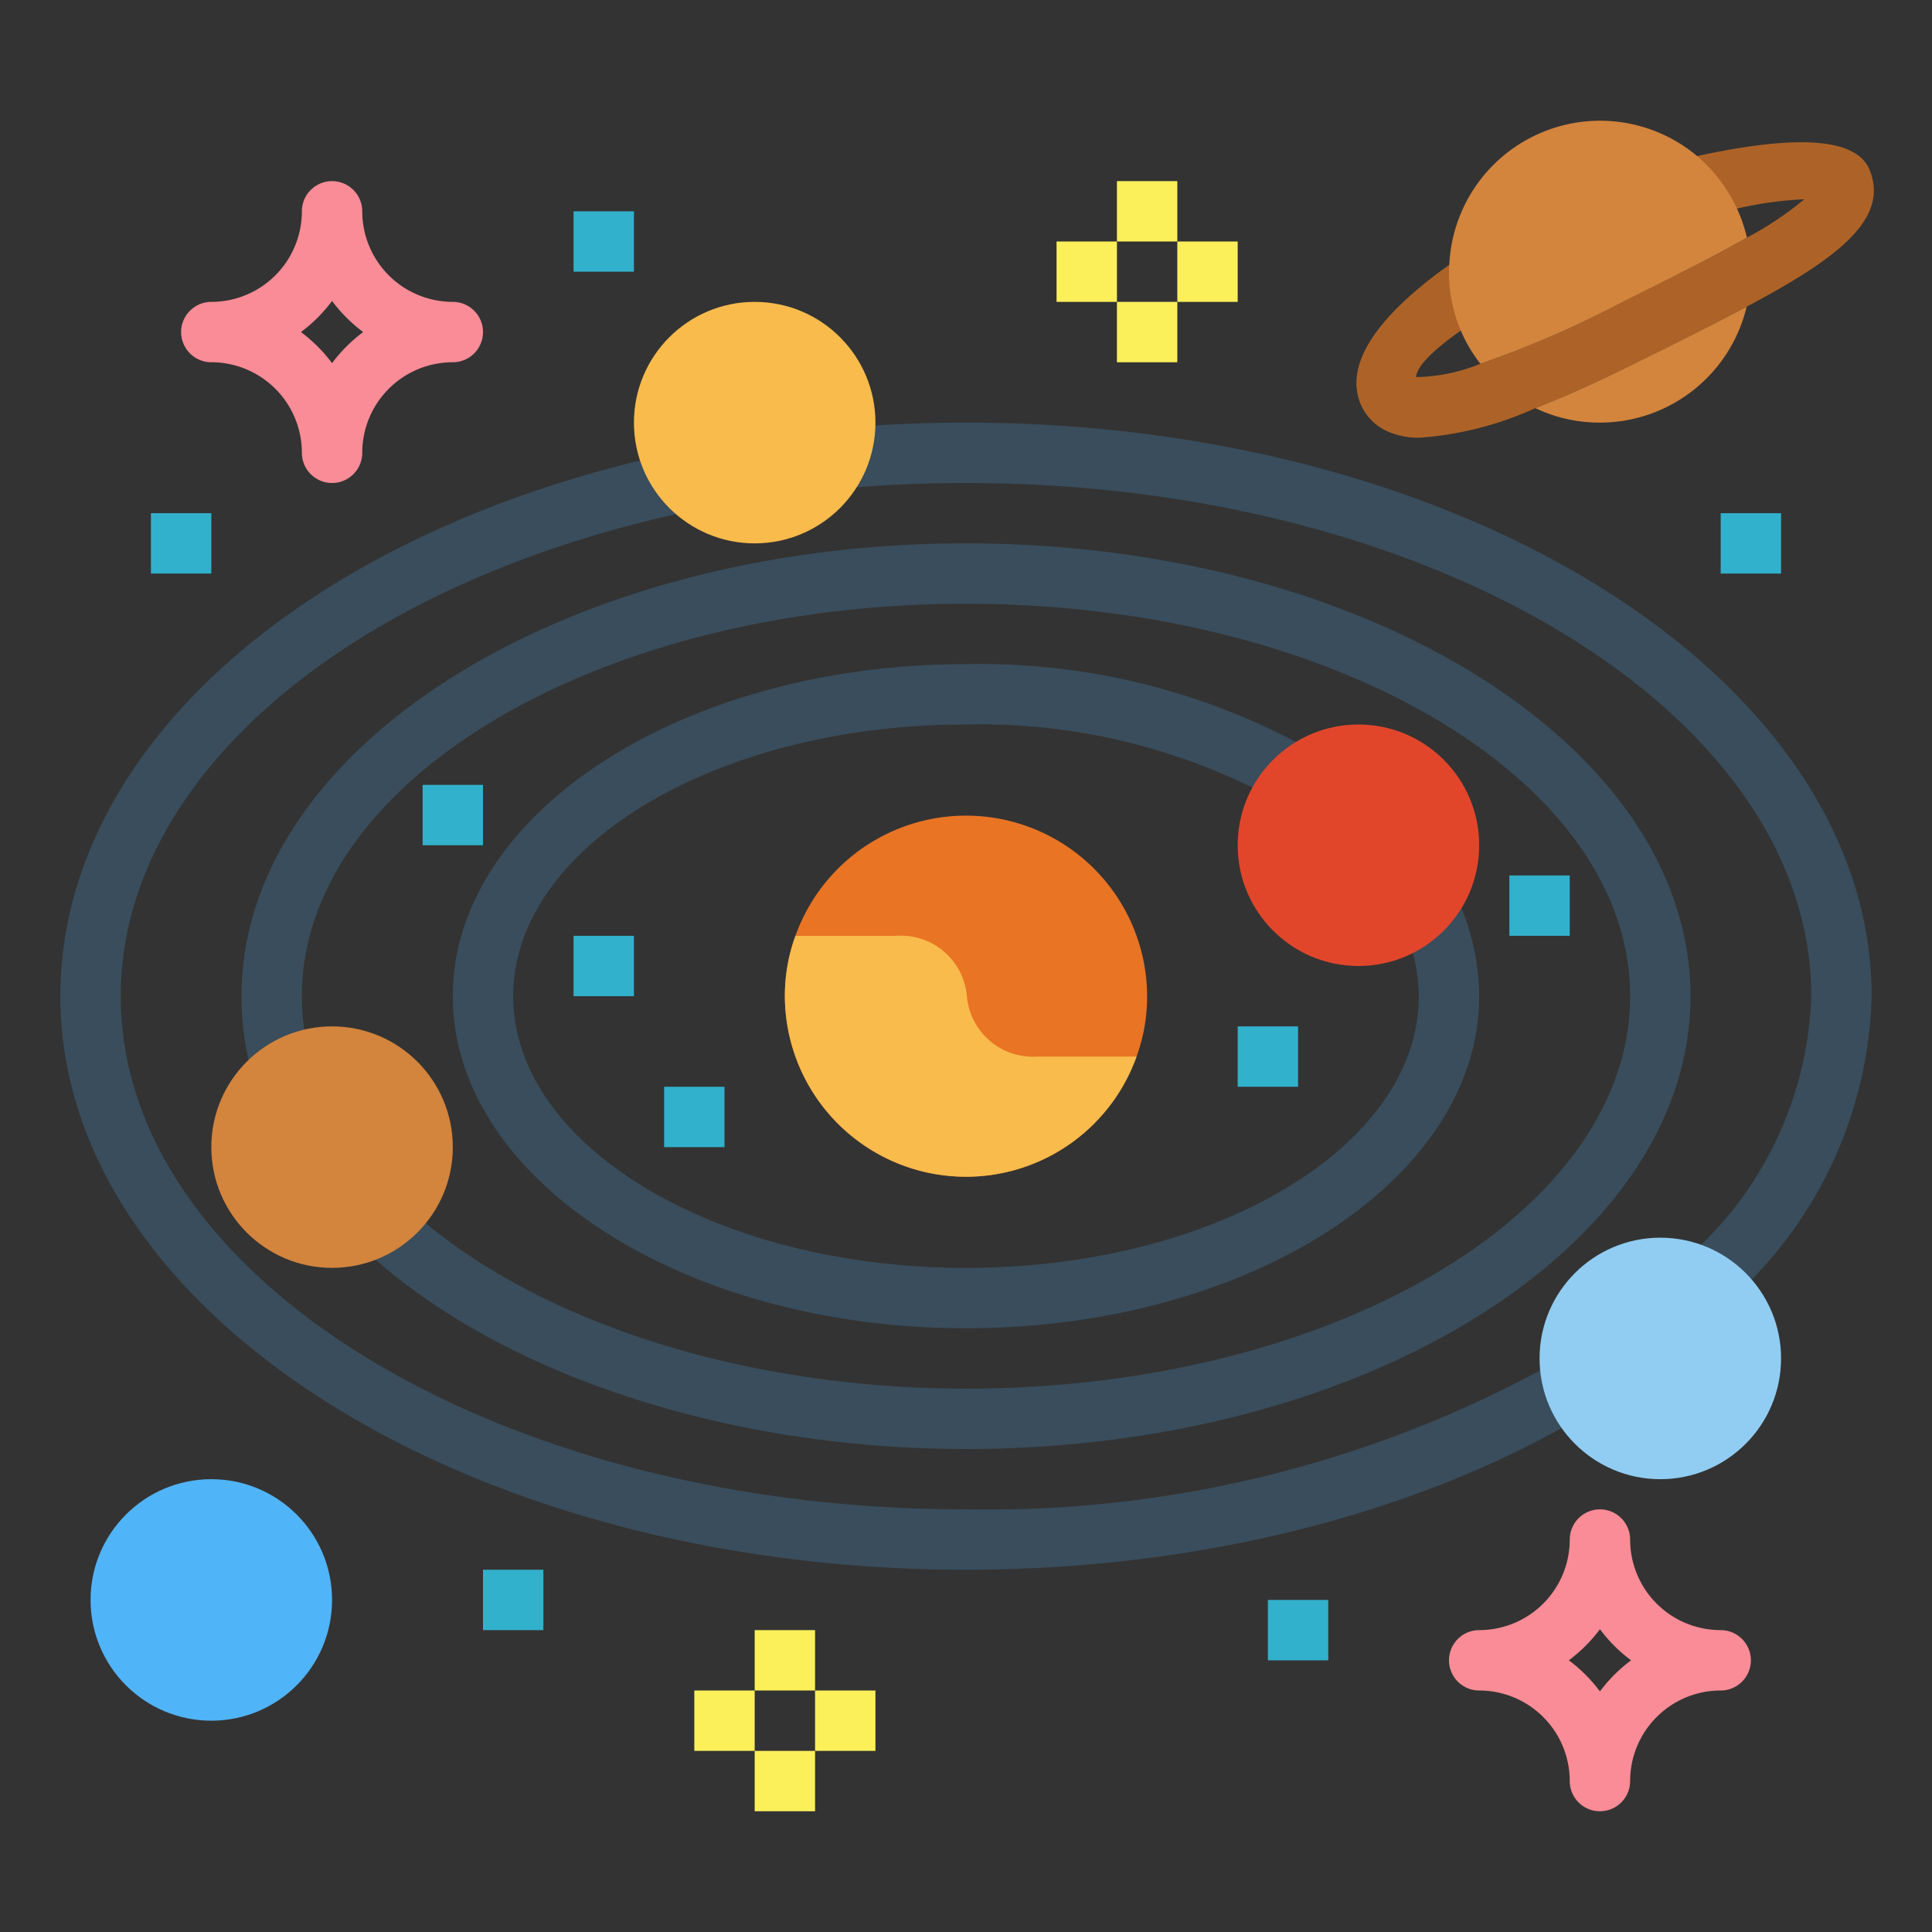 <svg height="20" viewBox="0 0 64 64" width="20" xmlns="http://www.w3.org/2000/svg"><rect x="0" y="0" width="64" height="64" fill="#333333" stroke="none"/><g id="flat"><path d="m61.93 5.62c-.46-1.11-2.59-1.13-5.71-.45l-.13.03 1.13 1.78c.11-.03.22-.05.32-.07a12.35 12.35 0 0 1 2.23-.31 10.783 10.783 0 0 1 -1.9 1.27c-1.16.66-2.58 1.37-3.79 1.97l-.53.27a33.67 33.67 0 0 1 -4.51 1.94 5.818 5.818 0 0 1 -2.13.44c.02-.34.52-.86 1.48-1.54.06-.04.12-.09.18-.13l-.32-2.22c-.08.06-.16.11-.24.17-1.61 1.15-3.62 2.94-2.94 4.61a1.728 1.728 0 0 0 1.02.96 2.488 2.488 0 0 0 .93.16 11.137 11.137 0 0 0 3.84-.98c.98-.38 2.16-.91 3.59-1.63l.53-.26q1.575-.78 2.88-1.47c3.01-1.6 4.74-2.9 4.07-4.54z" fill="#ad6327"/><path d="m54.98 11.63q1.575-.78 2.88-1.47a5 5 0 0 1 -4.86 3.84 4.937 4.937 0 0 1 -2.14-.48c.98-.38 2.16-.91 3.59-1.63z" fill="#d3843d"/><path d="m53.55 10.11a33.67 33.67 0 0 1 -4.51 1.94 4.882 4.882 0 0 1 -1.04-3.05 1.7 1.7 0 0 1 .01-.23 5 5 0 0 1 8.21-3.6 5.122 5.122 0 0 1 1.32 1.74 5.178 5.178 0 0 1 .33.96c-1.16.66-2.58 1.37-3.79 1.97z" fill="#d3843d"/><path d="m38 33a5.8 5.8 0 0 1 -.35 2 6 6 0 0 1 -11.65-2 5.8 5.8 0 0 1 .35-2 6 6 0 0 1 11.65 2z" fill="#e97424"/><path d="m37.65 35a6 6 0 0 1 -11.65-2 5.8 5.8 0 0 1 .35-2h3.34a2.195 2.195 0 0 1 2.34 2 2.195 2.195 0 0 0 2.34 2z" fill="#f9bb4b"/><path d="m32 44c-9.374 0-17-4.935-17-11s7.626-11 17-11a22.5 22.5 0 0 1 11.964 3.157l-1.075 1.686a20.5 20.5 0 0 0 -10.889-2.843c-8.271 0-15 4.037-15 9s6.729 9 15 9 15-4.037 15-9a5.921 5.921 0 0 0 -1.151-3.427l1.639-1.146a7.883 7.883 0 0 1 1.512 4.573c0 6.065-7.626 11-17 11z" fill="#394d5c"/><path d="m32 48c-8.45 0-16.362-2.8-20.647-7.312l1.447-1.376c3.923 4.125 11.28 6.688 19.2 6.688 12.131 0 22-5.832 22-13s-9.869-13-22-13-22 5.832-22 13a7.7 7.7 0 0 0 .207 1.771l-1.948.458a9.784 9.784 0 0 1 -.259-2.229c0-8.271 10.767-15 24-15s24 6.729 24 15-10.767 15-24 15z" fill="#394d5c"/><path d="m32 52c-16.542 0-30-8.523-30-19 0-8.3 8.359-15.577 20.8-18.1l.4 1.961c-11.485 2.327-19.2 8.813-19.2 16.139 0 9.374 12.561 17 28 17a38.676 38.676 0 0 0 19.489-4.859l1.022 1.718c-5.574 3.316-12.859 5.141-20.511 5.141z" fill="#394d5c"/><path d="m57.725 42.688-1.45-1.376a12.015 12.015 0 0 0 3.725-8.312c0-9.374-12.561-17-28-17-1.313 0-2.63.056-3.915.166l-.17-1.992c1.34-.115 2.715-.174 4.085-.174 16.542 0 30 8.523 30 19a13.935 13.935 0 0 1 -4.275 9.688z" fill="#394d5c"/><circle cx="55" cy="45" fill="#91cdf2" r="4"/><circle cx="11" cy="38" fill="#d3843d" r="4"/><circle cx="45" cy="28" fill="#e1462b" r="4"/><circle cx="25" cy="14" fill="#f9bb4b" r="4"/><path d="m25 54h2v2h-2z" fill="#fcf05a"/><path d="m25 58h2v2h-2z" fill="#fcf05a"/><path d="m23 56h2v2h-2z" fill="#fcf05a"/><path d="m27 56h2v2h-2z" fill="#fcf05a"/><path d="m37 6h2v2h-2z" fill="#fcf05a"/><path d="m37 10h2v2h-2z" fill="#fcf05a"/><path d="m35 8h2v2h-2z" fill="#fcf05a"/><path d="m39 8h2v2h-2z" fill="#fcf05a"/><path d="m15 10a3 3 0 0 1 -3-3 1 1 0 0 0 -2 0 3 3 0 0 1 -3 3 1 1 0 0 0 0 2 3 3 0 0 1 3 3 1 1 0 0 0 2 0 3 3 0 0 1 3-3 1 1 0 0 0 0-2zm-4 2.031a4.988 4.988 0 0 0 -1.031-1.031 4.988 4.988 0 0 0 1.031-1.031 4.988 4.988 0 0 0 1.031 1.031 4.988 4.988 0 0 0 -1.031 1.031z" fill="#f98c96"/><path d="m57 54a3 3 0 0 1 -3-3 1 1 0 0 0 -2 0 3 3 0 0 1 -3 3 1 1 0 0 0 0 2 3 3 0 0 1 3 3 1 1 0 0 0 2 0 3 3 0 0 1 3-3 1 1 0 0 0 0-2zm-4 2.031a4.988 4.988 0 0 0 -1.031-1.031 4.988 4.988 0 0 0 1.031-1.031 4.988 4.988 0 0 0 1.031 1.031 4.988 4.988 0 0 0 -1.031 1.031z" fill="#f98c96"/><circle cx="7" cy="53" fill="#50b4f8" r="4"/><g fill="#32b1cc"><path d="m19 31h2v2h-2z"/><path d="m41 34h2v2h-2z"/><path d="m50 29h2v2h-2z"/><path d="m14 26h2v2h-2z"/><path d="m22 36h2v2h-2z"/><path d="m5 17h2v2h-2z"/><path d="m19 7h2v2h-2z"/><path d="m57 17h2v2h-2z"/><path d="m42 53h2v2h-2z"/><path d="m16 52h2v2h-2z"/></g></g></svg>